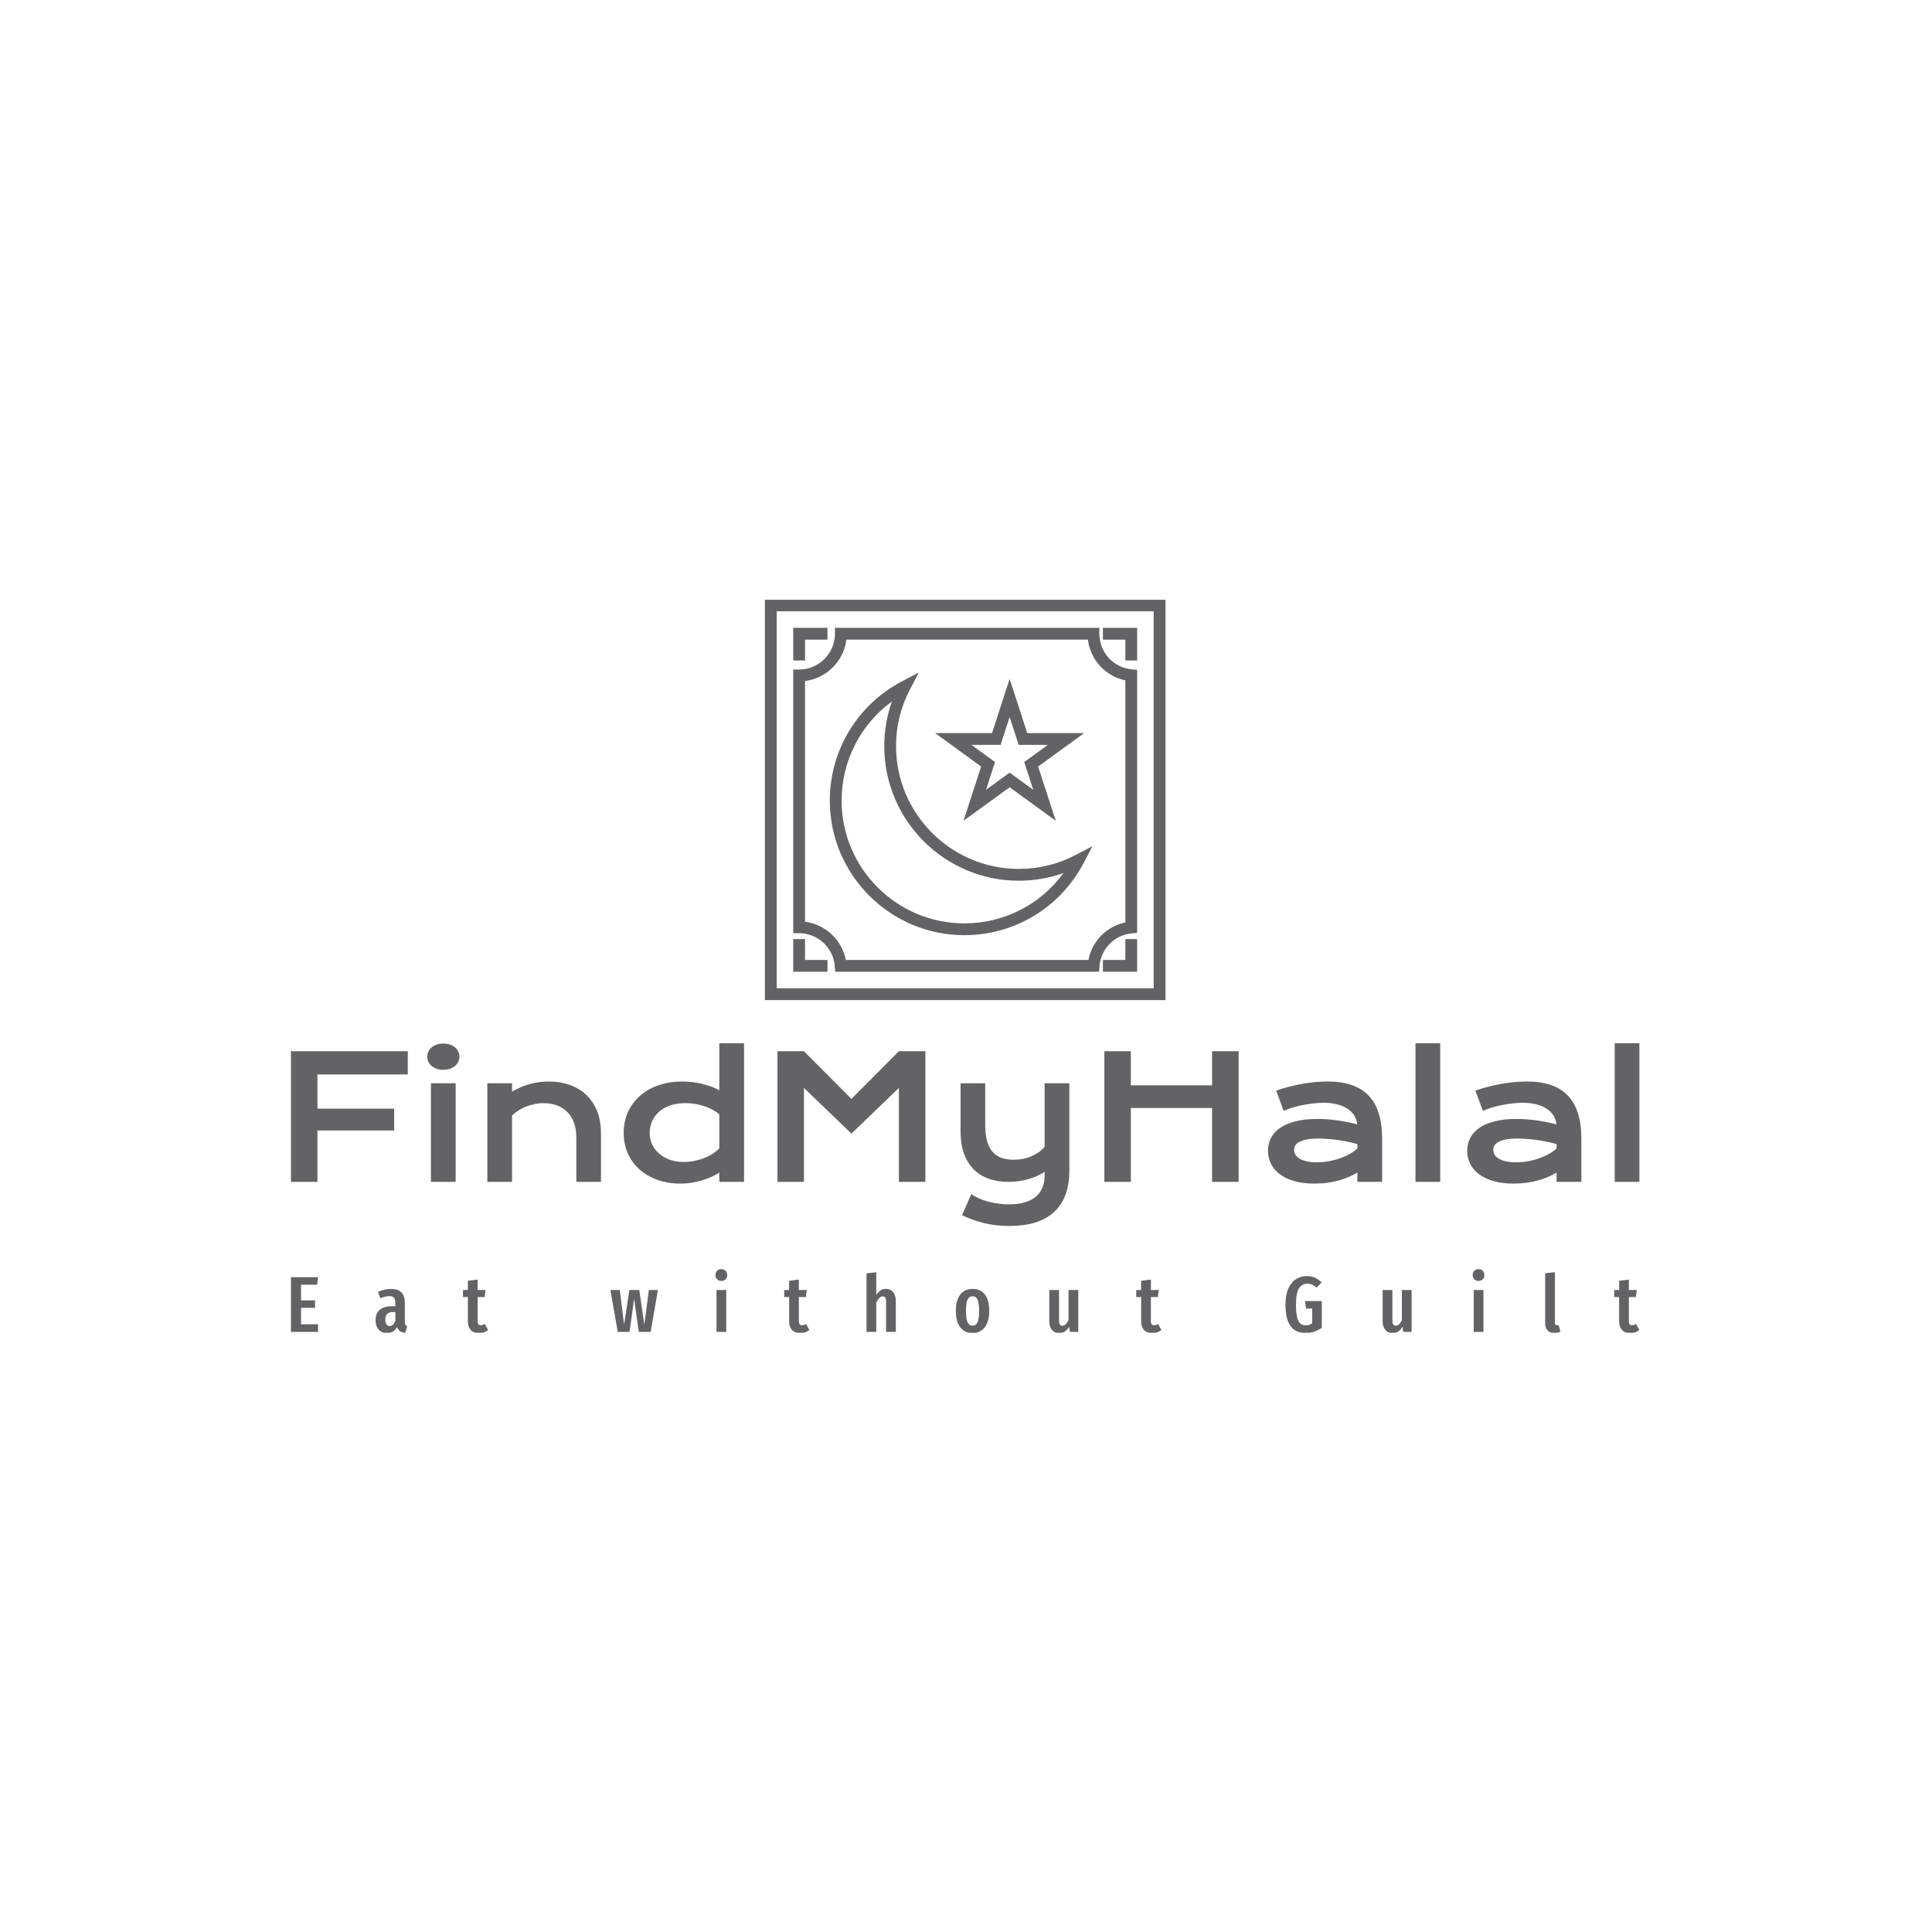 <svg xmlns="http://www.w3.org/2000/svg" version="1.1" xmlns:xlink="http://www.w3.org/1999/xlink" xmlns:svgjs="http://svgjs.dev/svgjs" width="1000" height="1000" viewBox="0 0 1000 1000"><rect width="1000" height="1000" fill="#ffffff"></rect><g transform="matrix(0.7,0,0,0.7,149.576,310.451)"><svg viewBox="0 0 396 215" data-background-color="#ffffff" preserveAspectRatio="xMidYMid meet" height="542" width="1000" xmlns="http://www.w3.org/2000/svg" xmlns:xlink="http://www.w3.org/1999/xlink"><g id="tight-bounds" transform="matrix(1,0,0,1,0.24,-0.085)"><svg viewBox="0 0 395.52 215.171" height="215.171" width="395.52"><g><svg viewBox="0 0 395.52 215.171" height="215.171" width="395.52"><g transform="matrix(1,0,0,1,0,130.151)"><svg viewBox="0 0 395.52 85.019" height="85.019" width="395.52"><g id="textblocktransform"><svg viewBox="0 0 395.52 85.019" height="85.019" width="395.52" id="textblock"><g><svg viewBox="0 0 395.52 53.604" height="53.604" width="395.52"><g transform="matrix(1,0,0,1,0,0)"><svg width="395.52" viewBox="5.42 -40.5 393.94 53.39" height="53.604" data-palette-color="#636365"><path d="M5.42 0L5.42-38.16 39.55-38.16 39.55-31.37 13.16-31.37 13.16-21.39 35.57-21.39 35.57-15.01 13.16-15.01 13.16 0 5.42 0ZM49.92-32.74L49.92-32.74Q48.85-32.74 47.98-33.04 47.12-33.35 46.51-33.87 45.9-34.4 45.57-35.1 45.24-35.79 45.24-36.57L45.24-36.57Q45.24-37.38 45.57-38.07 45.9-38.77 46.51-39.28 47.12-39.79 47.98-40.1 48.85-40.41 49.92-40.41L49.92-40.41Q51.02-40.41 51.89-40.1 52.76-39.79 53.37-39.28 53.98-38.77 54.31-38.07 54.64-37.38 54.64-36.57L54.64-36.57Q54.64-35.79 54.31-35.1 53.98-34.4 53.37-33.87 52.76-33.35 51.89-33.04 51.02-32.74 49.92-32.74ZM46.31 0L46.31-28.81 53.54-28.81 53.54 0 46.31 0ZM62.79 0L62.79-28.81 70.01-28.81 70.01-26.37Q72.9-28 75.52-28.66 78.14-29.32 80.66-29.32L80.66-29.32Q83.95-29.32 86.76-28.36 89.57-27.39 91.62-25.49 93.67-23.58 94.83-20.74 95.99-17.9 95.99-14.16L95.99-14.16 95.99 0 88.79 0 88.79-12.99Q88.79-15.36 88.12-17.22 87.45-19.09 86.19-20.37 84.93-21.66 83.14-22.33 81.34-23 79.12-23L79.12-23Q77.95-23 76.72-22.75 75.48-22.51 74.3-22.06 73.12-21.61 72.02-20.94 70.92-20.26 70.01-19.41L70.01-19.41 70.01 0 62.79 0ZM102.63-14.28L102.63-14.28Q102.63-17.72 103.92-20.5 105.22-23.27 107.5-25.23 109.78-27.2 112.92-28.26 116.06-29.32 119.72-29.32L119.72-29.32Q121.28-29.32 122.81-29.13 124.33-28.93 125.74-28.59 127.14-28.25 128.37-27.77 129.61-27.29 130.56-26.73L130.56-26.73 130.56-40.5 137.79-40.5 137.79 0 130.56 0 130.56-2.71Q129.61-2.05 128.31-1.46 127.02-0.88 125.53-0.44 124.04 0 122.44 0.26 120.84 0.51 119.28 0.51L119.28 0.51Q115.62 0.51 112.55-0.56 109.49-1.64 107.29-3.59 105.1-5.54 103.86-8.26 102.63-10.99 102.63-14.28ZM110.22-14.28L110.22-14.28Q110.22-12.55 110.92-11.01 111.61-9.47 112.92-8.31 114.23-7.15 116.07-6.48 117.91-5.81 120.21-5.81L120.21-5.81Q121.67-5.81 123.14-6.09 124.6-6.37 125.96-6.88 127.31-7.4 128.5-8.13 129.68-8.86 130.56-9.77L130.56-9.77 130.56-19.75Q129.46-20.63 128.24-21.24 127.02-21.85 125.75-22.24 124.48-22.63 123.19-22.81 121.89-23 120.67-23L120.67-23Q118.18-23 116.24-22.33 114.3-21.66 112.97-20.48 111.64-19.31 110.93-17.72 110.22-16.14 110.22-14.28ZM147.55 0L147.55-38.16 155.29-38.16 169.16-24.24 183.02-38.16 190.76-38.16 190.76 0 183.02 0 183.02-27.44 169.16-14.09 155.29-27.44 155.29 0 147.55 0ZM201.48 9.72L204.16 3.61Q205.29 4.35 206.6 4.91 207.92 5.47 209.35 5.83 210.78 6.2 212.27 6.38 213.76 6.57 215.22 6.57L215.22 6.57Q220.2 6.57 222.9 4.43 225.6 2.29 225.6-1.98L225.6-1.98 225.6-2.95Q224.65-2.29 223.46-1.75 222.28-1.2 220.92-0.81 219.57-0.42 218.07-0.21 216.56 0 215.03 0L215.03 0Q211.73 0 209.13-0.96 206.53-1.93 204.74-3.8 202.94-5.66 201.99-8.4 201.04-11.13 201.04-14.65L201.04-14.65 201.04-28.81 208.24-28.81 208.24-16.65Q208.24-11.43 210.23-8.95 212.22-6.47 216.52-6.47L216.52-6.47Q219.54-6.47 221.87-7.53 224.21-8.59 225.6-10.25L225.6-10.25 225.6-28.81 232.82-28.81 232.82-3.3Q232.82 0.83 231.65 3.87 230.48 6.91 228.25 8.91 226.01 10.91 222.77 11.9 219.52 12.89 215.39 12.89L215.39 12.89Q211.36 12.89 207.87 12.04 204.38 11.18 201.48 9.72L201.48 9.72ZM243.05 0L243.05-38.16 250.79-38.16 250.79-28.2 274.52-28.2 274.52-38.16 282.28-38.16 282.28 0 274.52 0 274.52-21.58 250.79-21.58 250.79 0 243.05 0ZM290.85-9.08L290.85-9.08Q290.85-11.16 291.75-12.87 292.66-14.58 294.46-15.81 296.27-17.04 298.97-17.71 301.67-18.38 305.26-18.38L305.26-18.38Q307.92-18.38 310.86-17.99 313.8-17.6 316.93-16.8L316.93-16.8Q316.8-18.16 316.1-19.32 315.39-20.48 314.13-21.33 312.87-22.17 311.1-22.63 309.33-23.1 307.09-23.1L307.09-23.1Q305.87-23.1 304.4-22.95 302.94-22.8 301.37-22.51 299.81-22.22 298.29-21.78 296.76-21.34 295.44-20.73L295.44-20.73 293.24-26.66Q294.88-27.25 296.75-27.73 298.62-28.22 300.57-28.58 302.52-28.93 304.47-29.13 306.43-29.32 308.26-29.32L308.26-29.32Q316.34-29.32 320.27-25.2 324.2-21.07 324.2-12.55L324.2-12.55 324.2 0 316.97 0 316.97-2.71Q315.85-2.05 314.52-1.46 313.19-0.88 311.63-0.44 310.07 0 308.27 0.26 306.48 0.51 304.47 0.51L304.47 0.51Q301.11 0.51 298.55-0.22 296-0.95 294.29-2.25 292.59-3.54 291.72-5.29 290.85-7.03 290.85-9.08ZM298.47-9.33L298.47-9.33Q298.47-8.62 298.84-7.97 299.2-7.32 300.01-6.82 300.81-6.32 302.07-6.02 303.33-5.71 305.11-5.71L305.11-5.71Q307.01-5.71 308.8-6.05 310.58-6.4 312.12-6.96 313.65-7.52 314.9-8.25 316.14-8.98 316.97-9.77L316.97-9.77 316.97-11.04Q315.31-11.5 313.69-11.82 312.07-12.13 310.59-12.32 309.11-12.5 307.81-12.57 306.5-12.65 305.52-12.65L305.52-12.65Q303.5-12.65 302.16-12.38 300.81-12.11 299.98-11.66 299.15-11.21 298.81-10.6 298.47-9.99 298.47-9.33ZM333.94 0L333.94-40.5 341.17-40.5 341.17 0 333.94 0ZM349.05-9.08L349.05-9.08Q349.05-11.16 349.95-12.87 350.86-14.58 352.66-15.81 354.47-17.04 357.17-17.71 359.87-18.38 363.45-18.38L363.45-18.38Q366.12-18.38 369.06-17.99 372-17.6 375.12-16.8L375.12-16.8Q375-18.16 374.29-19.32 373.59-20.48 372.33-21.33 371.07-22.17 369.3-22.63 367.53-23.1 365.29-23.1L365.29-23.1Q364.06-23.1 362.6-22.95 361.13-22.8 359.57-22.51 358.01-22.22 356.48-21.78 354.96-21.34 353.64-20.73L353.64-20.73 351.44-26.66Q353.08-27.25 354.95-27.73 356.81-28.22 358.77-28.58 360.72-28.93 362.67-29.13 364.63-29.32 366.46-29.32L366.46-29.32Q374.54-29.32 378.47-25.2 382.4-21.07 382.4-12.55L382.4-12.55 382.4 0 375.17 0 375.17-2.71Q374.05-2.05 372.72-1.46 371.39-0.88 369.83-0.44 368.26 0 366.47 0.26 364.67 0.51 362.67 0.51L362.67 0.51Q359.3 0.51 356.75-0.22 354.2-0.95 352.49-2.25 350.78-3.54 349.92-5.29 349.05-7.03 349.05-9.08ZM356.67-9.33L356.67-9.33Q356.67-8.62 357.03-7.97 357.4-7.32 358.21-6.82 359.01-6.32 360.27-6.02 361.53-5.71 363.31-5.71L363.31-5.71Q365.21-5.71 366.99-6.05 368.78-6.4 370.31-6.96 371.85-7.52 373.1-8.25 374.34-8.98 375.17-9.77L375.17-9.77 375.17-11.04Q373.51-11.5 371.89-11.82 370.27-12.13 368.79-12.32 367.31-12.5 366.01-12.57 364.7-12.65 363.72-12.65L363.72-12.65Q361.7-12.65 360.35-12.38 359.01-12.11 358.18-11.66 357.35-11.21 357.01-10.6 356.67-9.99 356.67-9.33ZM392.14 0L392.14-40.5 399.36-40.5 399.36 0 392.14 0Z" opacity="1" transform="matrix(1,0,0,1,0,0)" fill="#636365" class="wordmark-text-0" data-fill-palette-color="primary" id="text-0"></path></svg></g></svg></g><g transform="matrix(1,0,0,1,0,66.258)"><svg viewBox="0 0 395.52 18.761" height="18.761" width="395.52"><g transform="matrix(1,0,0,1,0,0)"><svg width="395.52" viewBox="3 -39.65 851.7 40.4" height="18.761" data-palette-color="#636365"><path d="M3-34.55L20.15-34.55 19.5-29.8 9.35-29.8 9.35-19.9 18.2-19.9 18.2-15.2 9.35-15.2 9.35-4.8 20.15-4.8 20.15 0 3 0 3-34.55ZM74.93-6.4Q74.93-5.1 75.28-4.48 75.63-3.85 76.43-3.45L76.43-3.45 75.18 0.65Q73.13 0.4 71.9-0.45 70.68-1.3 70.08-3.05L70.08-3.05Q67.78 0.75 63.63 0.75L63.63 0.75Q60.33 0.75 58.38-1.48 56.43-3.7 56.43-7.4L56.43-7.4Q56.43-11.7 59.1-13.95 61.78-16.2 66.88-16.2L66.88-16.2 68.93-16.2 68.93-18.05Q68.93-20.55 68.05-21.58 67.18-22.6 65.23-22.6L65.23-22.6Q62.88-22.6 59.38-21.3L59.38-21.3 57.98-25.3Q59.98-26.2 62.13-26.68 64.28-27.15 66.23-27.15L66.23-27.15Q74.93-27.15 74.93-18.35L74.93-18.35 74.93-6.4ZM65.28-3.7Q67.68-3.7 68.93-7L68.93-7 68.93-12.55 67.48-12.55Q64.93-12.55 63.75-11.4 62.58-10.25 62.58-7.85L62.58-7.85Q62.58-5.8 63.28-4.75 63.98-3.7 65.28-3.7L65.28-3.7ZM125.4-5L127.55-1.2Q125.1 0.75 121.8 0.75L121.8 0.75Q118.35 0.75 116.55-1.23 114.75-3.2 114.75-6.6L114.75-6.6 114.75-22 111.65-22 111.65-26.45 114.75-26.45 114.75-32.3 120.9-33.05 120.9-26.45 125.9-26.45 125.3-22 120.9-22 120.9-6.6Q120.9-4.2 122.95-4.2L122.95-4.2Q123.6-4.2 124.1-4.38 124.6-4.55 125.4-5L125.4-5ZM229.05-26.45L234.75-26.45 230.2 0 222.7 0 219.75-20.85 216.85 0 209.4 0 204.75-26.45 210.7-26.45 213.4-4.6 216.75-26.45 223-26.45 226.2-4.6 229.05-26.45ZM271.78-26.45L277.93-26.45 277.93 0 271.78 0 271.78-26.45ZM274.83-39.65Q276.48-39.65 277.5-38.6 278.53-37.55 278.53-35.9L278.53-35.9Q278.53-34.3 277.5-33.25 276.48-32.2 274.83-32.2L274.83-32.2Q273.18-32.2 272.15-33.25 271.13-34.3 271.13-35.9L271.13-35.9Q271.13-37.55 272.15-38.6 273.18-39.65 274.83-39.65L274.83-39.65ZM328.3-5L330.45-1.2Q328 0.75 324.7 0.75L324.7 0.75Q321.25 0.75 319.45-1.23 317.65-3.2 317.65-6.6L317.65-6.6 317.65-22 314.55-22 314.55-26.45 317.65-26.45 317.65-32.3 323.8-33.05 323.8-26.45 328.8-26.45 328.2-22 323.8-22 323.8-6.6Q323.8-4.2 325.85-4.2L325.85-4.2Q326.5-4.2 327-4.38 327.5-4.55 328.3-5L328.3-5ZM378.88-27.15Q381.73-27.15 383.38-25.1 385.03-23.05 385.03-19.6L385.03-19.6 385.03 0 378.88 0 378.88-18.9Q378.88-20.8 378.35-21.63 377.83-22.45 376.83-22.45L376.83-22.45Q374.73-22.45 372.68-18.5L372.68-18.5 372.68 0 366.53 0 366.53-37 372.68-37.65 372.68-23.3Q373.93-25.25 375.4-26.2 376.88-27.15 378.88-27.15L378.88-27.15ZM433.5-27.15Q438.5-27.15 441.28-23.65 444.05-20.15 444.05-13.25L444.05-13.25Q444.05-6.65 441.25-2.95 438.45 0.75 433.5 0.75L433.5 0.75Q428.55 0.75 425.75-2.88 422.95-6.5 422.95-13.25L422.95-13.25Q422.95-19.95 425.75-23.55 428.55-27.15 433.5-27.15L433.5-27.15ZM433.5-22.5Q431.35-22.5 430.35-20.38 429.35-18.25 429.35-13.25L429.35-13.25Q429.35-8.2 430.35-6.08 431.35-3.95 433.5-3.95L433.5-3.95Q435.65-3.95 436.65-6.08 437.65-8.2 437.65-13.25L437.65-13.25Q437.65-18.3 436.65-20.4 435.65-22.5 433.5-22.5L433.5-22.5ZM500.28-26.45L500.28 0 494.93 0 494.63-3.35Q493.38-1.3 491.83-0.28 490.28 0.75 488.23 0.75L488.23 0.75Q485.33 0.75 483.65-1.3 481.98-3.35 481.98-6.65L481.98-6.65 481.98-26.45 488.13-26.45 488.13-7Q488.13-3.9 490.23-3.9L490.23-3.9Q491.43-3.9 492.38-4.83 493.33-5.75 494.13-7.45L494.13-7.45 494.13-26.45 500.28-26.45ZM550.65-5L552.8-1.2Q550.35 0.75 547.05 0.75L547.05 0.75Q543.6 0.75 541.8-1.23 540-3.2 540-6.6L540-6.6 540-22 536.9-22 536.9-26.45 540-26.45 540-32.3 546.15-33.05 546.15-26.45 551.15-26.45 550.55-22 546.15-22 546.15-6.6Q546.15-4.2 548.2-4.2L548.2-4.2Q548.85-4.2 549.35-4.38 549.85-4.55 550.65-5L550.65-5ZM644.65-35.25Q647.5-35.25 649.75-34.23 652-33.2 654-31.25L654-31.25 650.8-27.95Q649.25-29.3 647.9-29.88 646.55-30.45 644.85-30.45L644.85-30.45Q641.55-30.45 639.68-27.5 637.8-24.55 637.8-17.3L637.8-17.3Q637.8-12.2 638.48-9.33 639.15-6.45 640.48-5.3 641.8-4.15 643.95-4.15L643.95-4.15Q646.2-4.15 648.05-5.4L648.05-5.4 648.05-14.75 644.15-14.75 643.5-19.5 654.1-19.5 654.1-2.6Q651.95-1.05 649.33-0.18 646.7 0.7 644 0.7L644 0.7Q637.55 0.7 634.35-3.68 631.15-8.05 631.15-17.3L631.15-17.3Q631.15-23.3 632.93-27.33 634.7-31.35 637.75-33.3 640.8-35.25 644.65-35.25L644.65-35.25ZM710.83-26.45L710.83 0 705.48 0 705.18-3.35Q703.93-1.3 702.38-0.28 700.83 0.75 698.78 0.75L698.78 0.75Q695.88 0.75 694.2-1.3 692.53-3.35 692.53-6.65L692.53-6.65 692.53-26.45 698.68-26.45 698.68-7Q698.68-3.9 700.78-3.9L700.78-3.9Q701.98-3.9 702.93-4.83 703.88-5.75 704.68-7.45L704.68-7.45 704.68-26.45 710.83-26.45ZM750.05-26.45L756.2-26.45 756.2 0 750.05 0 750.05-26.45ZM753.1-39.65Q754.75-39.65 755.78-38.6 756.8-37.55 756.8-35.9L756.8-35.9Q756.8-34.3 755.78-33.25 754.75-32.2 753.1-32.2L753.1-32.2Q751.45-32.2 750.43-33.25 749.4-34.3 749.4-35.9L749.4-35.9Q749.4-37.55 750.43-38.6 751.45-39.65 753.1-39.65L753.1-39.65ZM801.03 0.75Q798.33 0.75 796.75-0.93 795.18-2.6 795.18-5.4L795.18-5.4 795.18-37.05 801.33-37.7 801.33-5.65Q801.33-5 801.63-4.6 801.93-4.2 802.53-4.2L802.53-4.2Q802.88-4.2 803.2-4.3 803.53-4.4 803.63-4.4L803.63-4.4 804.83-0.2Q803.13 0.75 801.03 0.75L801.03 0.75ZM852.55-5L854.7-1.2Q852.25 0.75 848.95 0.75L848.95 0.75Q845.5 0.75 843.7-1.23 841.9-3.2 841.9-6.6L841.9-6.6 841.9-22 838.8-22 838.8-26.45 841.9-26.45 841.9-32.3 848.05-33.05 848.05-26.45 853.05-26.45 852.45-22 848.05-22 848.05-6.6Q848.05-4.2 850.1-4.2L850.1-4.2Q850.75-4.2 851.25-4.38 851.75-4.55 852.55-5L852.55-5Z" opacity="1" transform="matrix(1,0,0,1,0,0)" fill="#636365" class="slogan-text-1" data-fill-palette-color="secondary" id="text-1"></path></svg></g></svg></g></svg></g></svg></g><g transform="matrix(1,0,0,1,139.012,0)"><svg viewBox="0 0 117.497 117.497" height="117.497" width="117.497"><g><svg xmlns="http://www.w3.org/2000/svg" xmlns:xlink="http://www.w3.org/1999/xlink" version="1.1" x="0" y="0" viewBox="7.75 7.417 84.833 84.833" enable-background="new 0 0 100 100" xml:space="preserve" height="117.497" width="117.497" class="icon-icon-0" data-fill-palette-color="accent" id="icon-0"><g fill="#636365" data-fill-palette-color="accent"><path d="M7.75 7.417V92.25h84.833V7.417H7.75zM90.083 89.75H10.25V9.917h79.833V89.75z" fill="#636365" data-fill-palette-color="accent"></path><path d="M50 78.504c10.64 0 20.319-5.864 25.261-15.303l1.854-3.542-3.542 1.854c-3.748 1.963-7.799 2.958-12.041 2.958-14.338 0-26.004-11.665-26.004-26.004 0-4.242 0.995-8.293 2.958-12.042l1.854-3.542-3.542 1.854C27.36 29.682 21.496 39.361 21.496 50 21.496 65.717 34.283 78.504 50 78.504zM34.643 29.016c-1.063 3.027-1.615 6.235-1.615 9.452 0 15.717 12.787 28.504 28.504 28.504 3.217 0 6.425-0.553 9.452-1.615C66.128 72.005 58.392 76.004 50 76.004c-14.338 0-26.004-11.665-26.004-26.004C23.996 41.61 27.995 33.873 34.643 29.016z" fill="#636365" data-fill-palette-color="accent"></path><path d="M49.819 54.268l9.761-7.092 9.761 7.092-3.729-11.474 9.761-7.091H63.309L59.58 24.229l-3.729 11.473H43.788l9.76 7.091L49.819 54.268zM51.482 38.202h6.186l1.912-5.884 1.912 5.884h6.186l-5.005 3.636 1.912 5.884-5.005-3.636-5.005 3.636 1.912-5.884L51.482 38.202z" fill="#636365" data-fill-palette-color="accent"></path><path d="M22.553 85.094l0.086 1.156h55.887l0.086-1.156c0.277-3.696 3.153-6.629 6.838-6.975l1.134-0.105V22.319l-1.134-0.106c-3.915-0.366-6.867-3.611-6.867-7.547v-1.25h-56v1.25c0 4.182-3.402 7.583-7.583 7.583h-1.25v55.833H15C18.941 78.083 22.258 81.162 22.553 85.094zM16.25 24.673c4.563-0.566 8.19-4.193 8.756-8.756h51.152c0.522 4.282 3.697 7.739 7.926 8.616v51.268c-3.973 0.829-7.05 3.961-7.812 7.949H24.891c-0.825-4.257-4.346-7.548-8.642-8.089V24.673z" fill="#636365" data-fill-palette-color="accent"></path><polygon points="16.25,15.917 21,15.917 21,13.417 13.75,13.417 13.75,20.333 16.25,20.333  " fill="#636365" data-fill-palette-color="accent"></polygon><polygon points="84.084,20.333 86.584,20.333 86.584,13.417 79.334,13.417 79.334,15.917 84.084,15.917  " fill="#636365" data-fill-palette-color="accent"></polygon><polygon points="21,83.75 16.25,83.75 16.25,79.332 13.75,79.332 13.75,86.25 21,86.25  " fill="#636365" data-fill-palette-color="accent"></polygon><polygon points="84.084,83.75 79.334,83.75 79.334,86.25 86.584,86.25 86.584,79.332 84.084,79.332  " fill="#636365" data-fill-palette-color="accent"></polygon></g></svg></g></svg></g><g></g></svg></g><defs></defs></svg><rect width="395.52" height="215.171" fill="none" stroke="none" visibility="hidden"></rect></g></svg></g></svg>